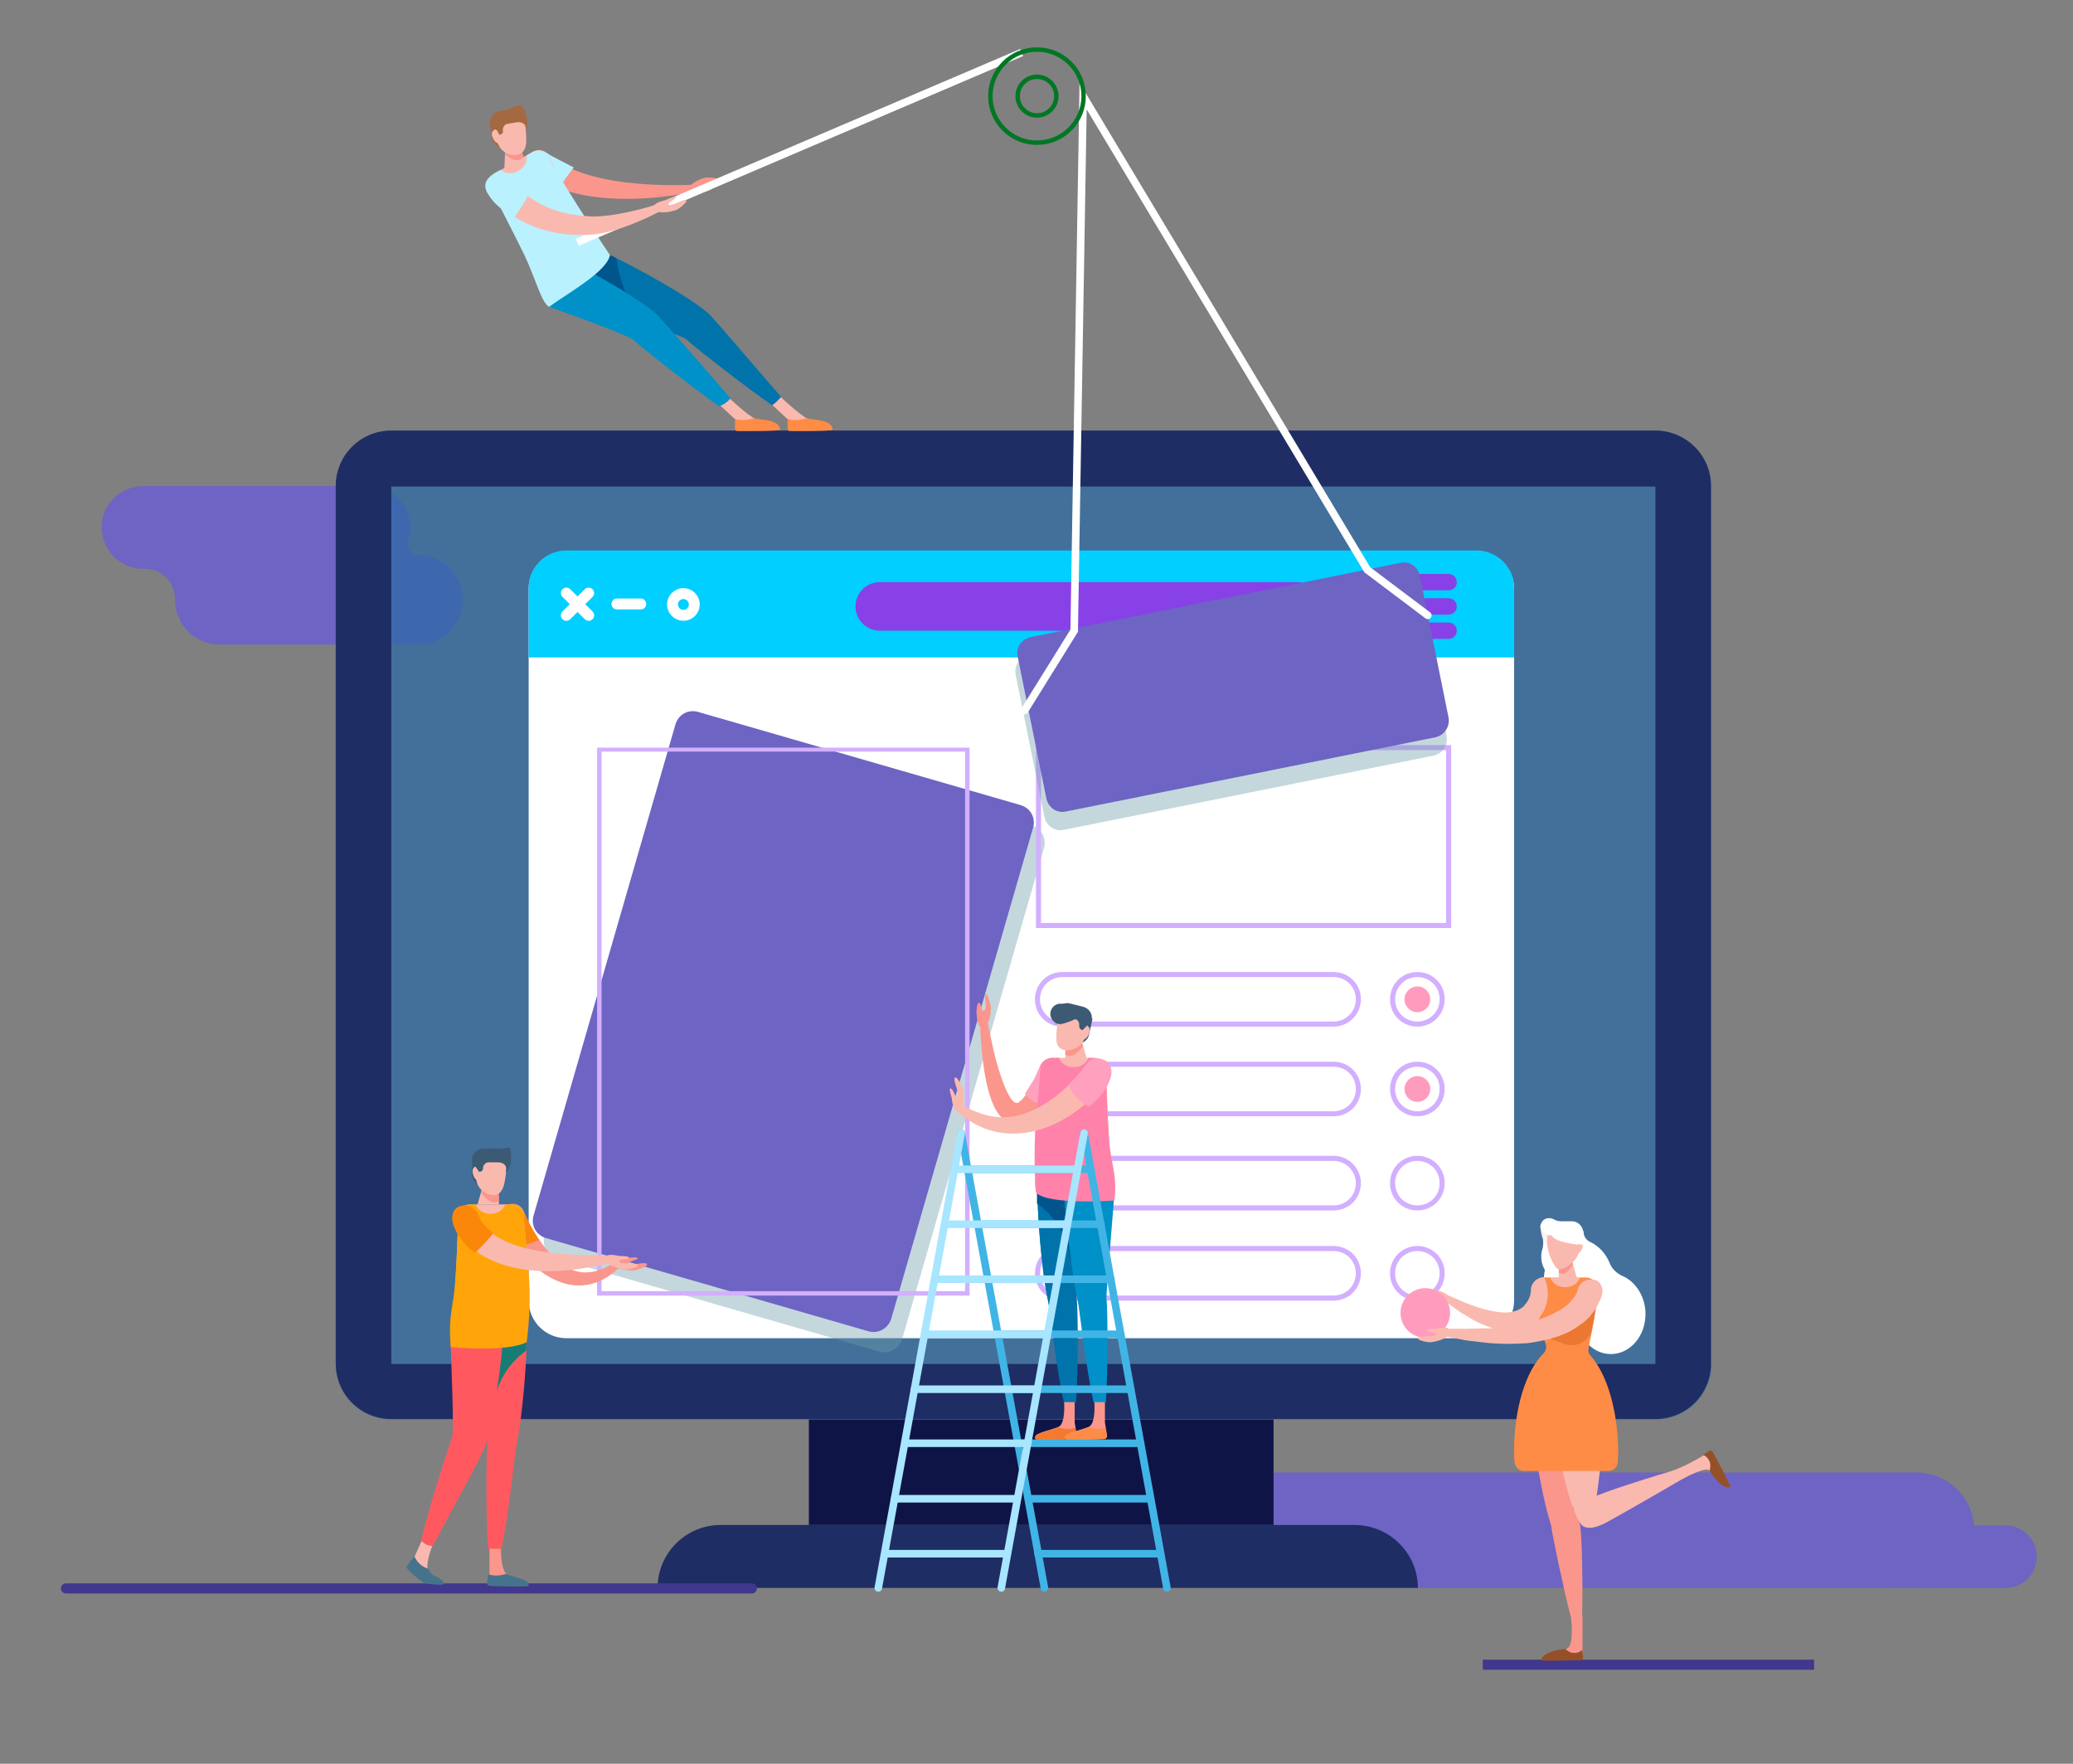 <svg width="355" height="302" viewBox="0 0 355 302" fill="none" xmlns="http://www.w3.org/2000/svg">
<rect x="0" y="0" width="355" height="302" fill="#808080" stroke="none"/>
<g clip-path="url(#clip0)">
<path d="M71.594 95.011C70.32 95.011 69.471 93.739 69.896 92.551C70.236 91.448 70.405 90.346 70.151 89.073C69.556 85.68 66.499 83.22 63.017 83.22H24.629C21.147 83.22 18.005 85.68 17.495 89.158C16.816 93.569 20.213 97.386 24.459 97.386H24.884C27.771 97.386 29.98 99.762 29.98 102.646C29.98 102.646 29.98 102.646 29.98 102.731C29.98 106.972 33.377 110.366 37.623 110.366H71.594C75.841 110.366 79.238 106.972 79.238 102.731C79.238 98.489 75.841 95.011 71.594 95.011Z" fill="#6E64C3"/>
<path d="M338.099 262.044C338.099 256.615 333.683 252.119 328.163 252.119H204.677V271.885H328.163C333.598 271.885 338.099 267.474 338.099 262.044Z" fill="#6E64C3"/>
<path d="M343.45 271.885H323.916C320.944 271.885 318.566 269.51 318.566 266.54C318.566 263.571 320.944 261.196 323.916 261.196H343.45C346.422 261.196 348.8 263.571 348.8 266.54C348.8 269.51 346.422 271.885 343.45 271.885Z" fill="#6E64C3"/>
<path d="M293.087 233.541C293.087 238.801 288.841 243.042 283.575 243.042H67.008C61.743 243.042 57.496 238.801 57.496 233.541V83.305C57.496 78.045 61.743 73.803 67.008 73.803H283.49C288.756 73.803 293.002 78.045 293.002 83.305V233.541H293.087Z" fill="#296AA6" fill-opacity="0.7"/>
<path d="M283.49 83.305V233.541H67.008V83.305H283.49ZM283.49 73.719H67.008C61.743 73.719 57.496 77.96 57.496 83.22V233.456C57.496 238.716 61.743 242.957 67.008 242.957H283.49C288.756 242.957 293.002 238.716 293.002 233.456V83.305C293.087 78.045 288.756 73.719 283.49 73.719Z" fill="#1E2D64"/>
<path d="M259.286 222.683C259.286 226.245 256.398 229.13 252.831 229.13H96.988C93.421 229.13 90.533 226.245 90.533 222.683V100.78C90.533 97.217 93.421 94.333 96.988 94.333H252.831C256.398 94.333 259.286 97.217 259.286 100.78V222.683Z" fill="white"/>
<path d="M252.831 94.248H96.988C93.421 94.248 90.533 97.132 90.533 100.695V112.571H259.286V100.695C259.286 97.132 256.398 94.248 252.831 94.248Z" fill="#00CFFF"/>
<path opacity="0.4" d="M150.578 231.42L95.374 215.472C93.676 214.963 92.742 213.266 93.251 211.57L117.541 127.502C118.05 125.805 119.749 124.872 121.447 125.381L176.651 141.329C178.349 141.838 179.283 143.535 178.774 145.231L154.484 229.299C153.975 230.911 152.191 231.929 150.578 231.42Z" fill="#6C9BAA"/>
<path d="M148.709 227.942L93.506 211.994C91.807 211.485 90.873 209.788 91.383 208.092L115.672 124.024C116.182 122.327 117.88 121.394 119.579 121.903L174.782 137.851C176.481 138.36 177.415 140.057 176.905 141.753L152.616 225.821C152.106 227.433 150.408 228.451 148.709 227.942Z" fill="#6E64C3"/>
<path d="M165.27 128.689V221.071H103.018V128.689H165.27ZM166.035 128.011H102.253V221.834H166.035V128.011Z" fill="#D2AFFF"/>
<path d="M237.544 99.677H248.075" stroke="#8841E6" stroke-width="2.804" stroke-miterlimit="10" stroke-linecap="round"/>
<path d="M237.544 103.834H248.075" stroke="#8841E6" stroke-width="2.804" stroke-miterlimit="10" stroke-linecap="round"/>
<path d="M237.544 107.99H248.075" stroke="#8841E6" stroke-width="2.804" stroke-miterlimit="10" stroke-linecap="round"/>
<path d="M222.087 107.99H150.663C148.37 107.99 146.501 106.124 146.501 103.834C146.501 101.543 148.37 99.677 150.663 99.677H222.087C224.38 99.677 226.249 101.543 226.249 103.834C226.249 106.124 224.38 107.99 222.087 107.99Z" fill="#8841E6"/>
<path d="M100.81 101.543L96.988 105.361" stroke="white" stroke-width="1.872" stroke-miterlimit="10" stroke-linecap="round"/>
<path d="M100.81 105.361L96.988 101.543" stroke="white" stroke-width="1.872" stroke-miterlimit="10" stroke-linecap="round"/>
<path d="M117.031 105.361C116.012 105.361 115.163 104.512 115.163 103.494C115.163 102.476 116.012 101.628 117.031 101.628C118.05 101.628 118.899 102.476 118.899 103.494C118.899 104.512 118.05 105.361 117.031 105.361Z" stroke="white" stroke-width="1.872" stroke-miterlimit="10" stroke-linecap="round"/>
<path d="M105.651 103.41H109.727" stroke="white" stroke-width="1.872" stroke-miterlimit="10" stroke-linecap="round"/>
<path d="M218.096 243.042H138.518V261.111H218.096V243.042Z" fill="#0F1446"/>
<path d="M242.81 271.885H112.615C112.615 265.947 117.456 261.111 123.401 261.111H232.109C237.969 261.196 242.81 265.947 242.81 271.885Z" fill="#1E2D64"/>
<path d="M228.372 175.347H181.916C179.538 175.347 177.67 173.48 177.67 171.105C177.67 168.73 179.538 166.863 181.916 166.863H228.372C230.75 166.863 232.619 168.73 232.619 171.105C232.619 173.395 230.75 175.347 228.372 175.347Z" stroke="#D2AFFF" stroke-width="0.864" stroke-miterlimit="10"/>
<path d="M228.372 190.701H181.916C179.538 190.701 177.67 188.835 177.67 186.46C177.67 184.084 179.538 182.218 181.916 182.218H228.372C230.75 182.218 232.619 184.084 232.619 186.46C232.619 188.835 230.75 190.701 228.372 190.701Z" stroke="#D2AFFF" stroke-width="0.864" stroke-miterlimit="10"/>
<path d="M242.725 175.347C240.347 175.347 238.479 173.48 238.479 171.105C238.479 168.73 240.347 166.863 242.725 166.863C245.103 166.863 246.971 168.73 246.971 171.105C246.971 173.395 245.103 175.347 242.725 175.347Z" stroke="#D2AFFF" stroke-width="0.864" stroke-miterlimit="10"/>
<path d="M242.725 190.701C240.347 190.701 238.479 188.835 238.479 186.46C238.479 184.084 240.347 182.218 242.725 182.218C245.103 182.218 246.971 184.084 246.971 186.46C246.971 188.835 245.103 190.701 242.725 190.701Z" stroke="#D2AFFF" stroke-width="0.864" stroke-miterlimit="10"/>
<path d="M232.619 202.578C232.619 204.953 230.75 206.819 228.372 206.819H181.916C179.538 206.819 177.67 204.953 177.67 202.578C177.67 200.202 179.538 198.336 181.916 198.336H228.372C230.75 198.336 232.619 200.287 232.619 202.578Z" stroke="#D2AFFF" stroke-width="0.864" stroke-miterlimit="10"/>
<path d="M232.619 218.017C232.619 220.392 230.75 222.258 228.372 222.258H181.916C179.538 222.258 177.67 220.392 177.67 218.017C177.67 215.642 179.538 213.775 181.916 213.775H228.372C230.75 213.775 232.619 215.642 232.619 218.017Z" stroke="#D2AFFF" stroke-width="0.864" stroke-miterlimit="10"/>
<path d="M242.725 206.819C240.347 206.819 238.479 204.953 238.479 202.578C238.479 200.202 240.347 198.336 242.725 198.336C245.103 198.336 246.971 200.202 246.971 202.578C246.971 204.953 245.103 206.819 242.725 206.819Z" stroke="#D2AFFF" stroke-width="0.864" stroke-miterlimit="10"/>
<path d="M246.971 218.017C246.971 220.392 245.103 222.258 242.725 222.258C240.347 222.258 238.479 220.392 238.479 218.017C238.479 215.642 240.347 213.775 242.725 213.775C245.103 213.775 246.971 215.642 246.971 218.017Z" stroke="#D2AFFF" stroke-width="0.864" stroke-miterlimit="10"/>
<path d="M253.935 285.034H310.667" stroke="#41378C" stroke-width="1.728" stroke-miterlimit="10"/>
<path d="M128.751 271.97H11.295" stroke="#41378C" stroke-width="1.728" stroke-miterlimit="10" stroke-linecap="round"/>
<path d="M89.769 207.583C90.788 210.043 93.082 213.945 95.799 216.151C98.857 218.611 101.999 218.271 105.226 216.151C105.566 215.896 105.906 216.066 106.076 216.32C106.245 216.575 106.16 216.914 105.991 217.084C98.687 224.04 90.279 217.932 85.778 209.364C84.419 206.819 88.326 204.698 89.684 207.328C89.684 207.498 89.769 207.498 89.769 207.583Z" fill="#FA968C"/>
<path d="M92.317 212.333C92.317 212.248 92.317 212.248 92.317 212.333C90.618 209.788 90.109 208.261 89.599 207.413C89.005 206.31 87.731 205.886 86.627 206.48C85.523 207.074 85.098 208.346 85.692 209.449C86.627 211.23 87.561 212.588 88.58 213.86C89.005 213.521 91.553 212.588 92.317 212.333Z" fill="#FA870A"/>
<path d="M88.92 222.852C89.769 222.852 90.534 222.174 90.534 221.24C90.534 220.222 90.618 219.12 90.534 218.017C90.194 214.199 89.854 210.297 89.684 208.092C89.599 206.989 88.665 206.225 87.646 206.225H80.597C79.408 206.225 78.474 207.158 78.474 208.346C78.389 211.146 78.219 216.405 77.879 221.071C77.794 222.004 78.559 222.852 79.493 222.852H88.92Z" fill="#FAB9AF"/>
<path d="M86.712 269.51C85.947 268.661 85.778 266.71 85.778 264.929C85.778 263.911 84.419 263.487 83.824 264.25V269.764C84.843 270.103 86.032 270.103 86.712 269.51Z" fill="#FA968C"/>
<path d="M86.542 269.51C86.542 269.425 86.542 269.425 86.542 269.51C86.032 269.679 85.523 269.764 85.013 269.764C84.504 269.764 84.079 269.679 83.654 269.594L83.4 270.867C83.315 271.206 83.569 271.546 83.994 271.546C85.778 271.63 90.364 271.715 90.449 271.546C91.043 270.528 88.495 270.188 86.542 269.51Z" fill="#46738C"/>
<path d="M83.484 247.453C83.23 249.15 83.23 259.754 83.569 265.183H85.862C87.051 259.924 88.07 249.744 88.325 248.132C88.325 248.132 88.325 248.132 88.325 248.047C89.599 242.363 90.279 231.42 90.194 229.13C90.109 226.076 88.155 223.701 85.778 223.785C83.4 223.87 81.616 226.33 81.616 229.384C81.701 231.251 83.569 246.69 83.484 247.453Z" fill="#FF595F"/>
<path d="M90.194 229.215C90.109 226.161 88.155 223.785 85.777 223.87C83.4 223.955 81.616 226.415 81.616 229.469C81.616 230.826 82.635 239.31 83.145 244.145C83.654 243.042 84.164 241.939 84.588 240.836C84.843 237.019 86.966 233.541 90.109 231.251C90.194 230.317 90.194 229.554 90.194 229.215Z" fill="#177D74"/>
<path d="M73.208 268.746C73.038 267.134 73.803 265.268 74.482 263.487C74.057 262.553 72.783 262.638 72.359 263.487L70.915 266.71C70.83 266.795 70.83 266.965 70.915 267.049C71.425 268.067 72.529 268.661 73.208 268.746Z" fill="#FAB9AF"/>
<path d="M74.482 269.849C73.888 269.594 73.548 269.085 73.293 268.576C72.189 268.237 71.425 267.474 71 266.54C70.745 266.71 70.575 266.965 70.406 267.134C70.236 267.389 69.981 267.813 69.726 268.067C69.556 268.237 69.641 268.492 69.811 268.661L70.66 269.51C70.83 269.679 72.444 271.037 72.868 271.121C73.972 271.291 75.926 271.461 76.011 271.206C76.096 270.697 75.246 270.188 74.482 269.849Z" fill="#46738C"/>
<path d="M77.455 246.096C76.86 247.369 73.378 258.481 72.104 263.826C72.699 264.335 73.378 264.759 74.142 264.674C76.351 260.433 81.531 251.101 82.466 248.98C84.249 246.351 86.202 231.335 86.117 228.536C86.032 225.482 84.079 223.107 81.701 223.192C79.323 223.276 77.115 225.652 77.115 228.706C77.2 230.657 77.794 245.248 77.455 246.096Z" fill="#FF595F"/>
<path d="M87.646 206.225H86.542C86.117 207.158 85.268 207.837 83.994 207.837C82.72 207.837 81.871 207.158 81.446 206.225H80.427C79.323 206.225 78.474 207.074 78.474 208.092C78.389 210.891 78.304 214.454 77.964 219.289C77.709 223.701 76.69 225.058 77.2 230.657C77.2 230.657 86.712 231.59 90.194 229.808C90.703 225.821 90.873 221.834 90.534 218.017C90.194 214.199 89.854 210.297 89.684 208.007C89.599 207.074 88.75 206.225 87.646 206.225Z" fill="#FFA50A"/>
<path d="M107.349 215.387C107.349 215.387 105.481 215.217 105.311 215.726C105.056 216.235 104.971 216.66 105.821 217.084C106.585 217.423 107.859 217.593 108.623 217.508C109.388 217.423 110.662 216.829 110.746 216.66C111.086 216.066 109.727 216.32 109.048 216.405C108.368 216.49 107.604 216.575 107.689 216.235C107.774 215.896 109.048 215.811 109.218 215.472C109.218 215.133 107.349 215.387 107.349 215.387Z" fill="#FA968C"/>
<path d="M82.126 208.516C85.183 215.387 100.13 214.878 104.632 214.963C104.971 214.963 105.226 215.217 105.226 215.642C105.226 216.405 104.292 216.32 101.234 216.914C80.257 220.986 74.312 207.158 79.408 206.565C81.022 206.31 82.126 208.516 82.126 208.516Z" fill="#FAB9AF"/>
<path d="M84.419 211.061C82.38 209.619 82.041 208.176 82.041 208.176V208.261L81.871 207.922C81.361 206.734 80.002 206.056 78.728 206.565C78.728 206.565 78.728 206.565 78.644 206.565C77.2 207.158 77.455 208.94 77.455 208.94C77.455 209.194 77.964 211.994 81.361 214.539C81.446 214.454 84.674 211.23 84.419 211.061Z" fill="#FA870A"/>
<path d="M82.89 203.002H82.72C81.701 203.002 80.852 202.153 80.852 201.135V198.421H82.805V203.002H82.89Z" fill="#3C5A73"/>
<path d="M85.438 206.225H81.786L82.805 202.578L85.353 202.917L85.438 206.225Z" fill="#FAB9AF"/>
<path d="M85.353 202.917L82.89 202.578L82.38 204.274C82.975 204.868 83.739 205.886 84.673 205.886C84.928 205.886 85.268 205.801 85.438 205.631L85.353 202.917Z" fill="#FA968C"/>
<path d="M84.589 204.613C82.89 204.613 81.531 203.256 81.531 201.56V198.166H86.797C86.797 198.166 86.797 200.796 86.372 202.578C86.117 203.935 85.438 204.613 84.589 204.613Z" fill="#FAB9AF"/>
<path d="M82.465 200.881C82.465 201.56 82.126 202.069 81.786 202.069C81.361 202.069 80.936 201.22 80.936 200.542C80.936 199.863 81.361 199.693 81.786 199.693C82.126 199.693 82.465 200.202 82.465 200.881Z" fill="#FAB9AF"/>
<path d="M87.306 196.47C87.306 196.47 86.117 196.809 84.589 196.639H82.805C81.701 196.639 80.852 197.488 80.852 198.59V199.015L81.446 199.778L82.041 200.626H82.126C82.465 200.626 82.72 200.372 82.72 200.033C82.72 199.524 83.145 199.015 83.654 199.015H85.268C86.202 199.015 86.712 199.524 86.712 200.202L86.627 200.796C86.712 200.796 88.071 199.608 87.306 196.47Z" fill="#3C5A73"/>
<path d="M106.076 215.048C106.076 215.048 104.292 214.624 103.952 215.048C103.613 215.557 103.528 215.981 104.207 216.405C104.887 216.914 106.16 217.253 106.925 217.338C107.689 217.423 109.048 216.999 109.133 216.829C109.558 216.32 108.114 216.32 107.434 216.32C106.755 216.32 105.991 216.235 106.076 215.896C106.16 215.557 107.434 215.726 107.689 215.387C107.944 215.048 106.076 215.048 106.076 215.048Z" fill="#FAB9AF"/>
<path d="M176.141 192.058C174.358 192.992 172.234 192.398 171.045 190.786C168.498 187.478 167.988 179.249 167.818 175.007C167.818 174.244 168.922 174.074 169.092 174.838C169.602 177.298 170.026 179.419 170.536 181.454C171.045 183.236 172.914 189.768 174.443 188.75C176.396 187.478 178.349 181.709 178.094 182.557C178.519 181.454 179.793 180.861 180.897 181.285C182.001 181.709 182.596 182.981 182.171 184.084C181.916 185.017 179.368 190.447 176.141 192.058Z" fill="#FA968C"/>
<path d="M175.547 187.223C176.056 186.46 176.481 185.696 176.99 184.933C177.415 184.169 177.84 183.321 178.179 182.557C178.179 182.472 178.264 182.472 178.264 182.388C178.859 181.285 180.133 180.861 181.237 181.455C182.341 182.048 182.765 183.321 182.171 184.424C181.661 185.442 181.152 186.29 180.557 187.138C180.133 187.732 179.623 188.665 179.198 189.174C176.396 189.005 175.462 187.223 175.547 187.223Z" fill="#FFA0BE"/>
<path d="M177.755 202.832C177.839 203.256 178.094 203.595 178.519 203.765C181.237 204.698 185.313 205.122 189.729 205.547C190.409 205.631 190.918 205.122 190.918 204.444C190.918 202.662 190.154 199.354 189.984 195.961C189.729 191.804 189.56 187.223 189.475 184.254C189.39 182.472 187.946 181.115 186.247 181.115H181.322C179.623 181.115 178.264 182.388 178.179 183.999C178.009 186.29 177.755 189.598 177.415 192.907C177.075 196.13 177.585 201.051 177.755 202.832Z" fill="#FAB9AF"/>
<path d="M184.039 239.225V243.551L184.379 245.672C184.464 246.011 184.209 246.351 183.784 246.351C182.001 246.435 177.415 246.52 177.33 246.351C176.735 245.417 179.368 245.078 181.237 244.315C183.105 243.551 181.831 236.34 181.831 236.34L184.039 239.225Z" fill="#FA968C"/>
<path d="M181.237 244.399C181.322 244.399 181.322 244.399 181.237 244.399C181.746 244.569 182.256 244.654 182.765 244.654C183.275 244.654 183.7 244.569 184.124 244.484L184.379 245.757C184.464 246.096 184.209 246.435 183.784 246.435C182.001 246.52 177.415 246.605 177.33 246.435C176.82 245.502 179.368 245.163 181.237 244.399Z" fill="#F57A2F"/>
<path d="M177.67 204.104C177.585 207.158 178.774 226.33 181.152 226.33C183.53 226.415 186.163 207.328 186.163 204.274C186.248 201.22 184.379 198.76 182.001 198.675C179.708 198.675 177.755 201.051 177.67 204.104Z" fill="#0091C8"/>
<path d="M184.379 222.343C184.634 224.04 184.634 234.644 184.294 240.073H182.171C180.982 234.813 179.793 224.634 179.538 223.022C179.538 223.022 179.538 223.022 179.538 222.937C178.264 217.253 177.585 206.31 177.67 204.02C177.755 200.966 179.708 198.59 182.086 198.675C184.464 198.76 186.247 201.22 186.247 204.274C186.163 206.225 184.294 221.58 184.379 222.343Z" fill="#0073AA"/>
<path d="M183.19 215.387C183.7 216.66 184.209 217.932 184.634 219.204C185.143 214.369 186.162 205.631 186.162 204.274C186.247 201.22 184.379 198.76 182.001 198.675C179.623 198.59 177.67 201.051 177.585 204.02C177.585 204.444 177.585 205.122 177.585 206.056C180.727 208.346 182.85 211.654 183.19 215.387Z" fill="#00558C"/>
<path d="M189.22 239.225V243.551L189.56 245.672C189.645 246.011 189.39 246.351 188.965 246.351C187.182 246.435 182.596 246.52 182.511 246.351C181.916 245.417 184.549 245.078 186.417 244.315C188.286 243.551 187.012 236.34 187.012 236.34L189.22 239.225Z" fill="#FA968C"/>
<path d="M186.417 244.399C186.927 244.569 187.436 244.654 187.946 244.654C188.456 244.654 188.88 244.569 189.305 244.484L189.56 245.757C189.645 246.096 189.39 246.435 188.965 246.435C187.182 246.52 182.596 246.605 182.511 246.435C181.916 245.502 184.549 245.163 186.417 244.399Z" fill="#FF8C46"/>
<path d="M182.765 204.104C182.681 207.158 183.87 226.33 186.248 226.33C188.626 226.415 190.749 207.243 190.749 204.189C190.834 201.135 189.475 198.76 187.097 198.675C184.804 198.675 182.85 201.051 182.765 204.104Z" fill="#0091C8"/>
<path d="M189.475 222.343C189.729 224.04 189.729 234.644 189.39 240.073H187.267C186.078 234.813 184.889 224.634 184.634 223.022C184.634 223.022 184.634 223.022 184.634 222.937C183.36 217.253 182.171 206.225 182.256 204.02C182.341 200.966 184.804 198.675 187.182 198.675C189.56 198.76 190.833 201.135 190.833 204.189C190.749 206.14 189.39 221.58 189.475 222.343Z" fill="#0091C8"/>
<path d="M178.179 182.981C178.264 181.963 179.114 181.115 180.218 181.115H181.322C181.746 182.048 182.596 182.727 183.87 182.727C185.143 182.727 185.993 182.048 186.417 181.115H187.437C188.541 181.115 189.39 181.963 189.39 182.981C189.475 185.781 189.56 189.938 189.899 194.773C190.154 199.184 191.428 201.135 190.834 205.547C190.834 205.547 179.368 206.395 177.415 204.189C177.16 201.899 177.075 196.639 177.33 192.822C177.67 189.174 178.01 185.187 178.179 182.981Z" fill="#FF82AA"/>
<path d="M167.223 173.311C167.223 173.311 167.308 175.431 167.818 175.771C168.327 176.025 168.667 175.94 169.092 175.262C169.601 174.498 169.686 173.226 169.686 172.462C169.686 172.038 169.092 170.342 169.007 170.257C168.497 169.917 168.752 171.444 168.837 172.123C168.837 172.802 168.667 173.141 168.327 173.056C167.988 172.971 168.073 171.953 167.733 171.699C167.223 171.614 167.223 173.311 167.223 173.311Z" fill="#FA968C"/>
<path d="M189.814 184.763C183.615 193.161 172.149 198.081 163.487 189.938C162.977 189.429 163.572 188.58 164.251 188.92C168.243 191.21 171.895 192.228 176.481 190.277C180.302 188.665 183.784 185.442 186.162 182.133L186.247 182.048C188.031 179.843 191.513 182.388 189.814 184.763Z" fill="#FAB9AF"/>
<path d="M183.02 185.696C184.464 184.339 186.417 181.794 186.417 181.794C186.417 181.794 187.267 180.776 189.135 181.539C190.579 182.133 190.324 183.915 190.324 183.915C190.324 184.169 189.814 186.969 186.417 189.513C186.417 189.429 183.7 188.156 183.02 185.696Z" fill="#FFA0BE"/>
<path d="M184.124 178.57H184.294C185.313 178.825 186.332 178.146 186.502 177.128L187.097 174.414L185.143 173.989L184.124 178.57Z" fill="#3C5A73"/>
<path d="M182.426 181.2H186.078L185.059 177.467L182.511 177.807L182.426 181.2Z" fill="#FAB9AF"/>
<path d="M182.511 177.807L184.974 177.467L185.483 179.164C184.889 179.758 184.124 180.776 183.19 180.776C182.935 180.776 182.596 180.691 182.426 180.521L182.511 177.807Z" fill="#FA968C"/>
<path d="M182.171 179.758C183.784 180.097 185.483 179.079 185.823 177.467L186.587 174.159L181.491 173.056C181.491 173.056 180.897 175.686 180.897 177.467C180.812 178.825 181.322 179.588 182.171 179.758Z" fill="#FAB9AF"/>
<path d="M185.058 176.619C184.889 177.298 185.143 177.892 185.483 177.976C185.908 178.061 186.502 177.298 186.587 176.619C186.757 175.94 186.332 175.686 185.993 175.601C185.653 175.516 185.228 175.94 185.058 176.619Z" fill="#FAB9AF"/>
<path d="M180.727 174.244C180.727 173.82 180.812 173.396 180.897 172.971C181.322 171.953 182.426 171.529 183.445 171.869C183.53 171.869 183.7 171.953 183.784 171.953L185.483 172.378C186.502 172.632 187.182 173.65 186.927 174.668L186.842 175.092L186.078 175.686L185.398 176.365H185.313C184.973 176.28 184.804 175.94 184.804 175.686C184.889 175.177 184.634 174.583 184.124 174.498L182.595 174.159C181.661 173.989 181.067 174.329 180.897 175.007L180.812 175.601L180.727 174.244Z" fill="#3C5A73"/>
<path d="M162.977 187.987C162.977 187.987 163.147 189.853 163.657 189.938C164.251 190.107 164.676 190.107 164.93 189.259C165.185 188.411 165.1 187.138 164.93 186.46C164.761 185.696 163.911 184.593 163.741 184.508C163.147 184.254 163.572 185.611 163.826 186.29C164.081 186.969 164.166 187.647 163.826 187.732C163.487 187.732 163.232 186.46 162.807 186.375C162.383 186.12 162.977 187.987 162.977 187.987Z" fill="#FAB9AF"/>
<path d="M185.653 194.01L199.836 271.885" stroke="#41B4E6" stroke-width="1.296" stroke-miterlimit="10" stroke-linecap="round"/>
<path d="M178.859 271.885L164.591 194.01" stroke="#41B4E6" stroke-width="1.296" stroke-miterlimit="10" stroke-linecap="round"/>
<path d="M166.289 200.202H186.842" stroke="#41B4E6" stroke-width="1.296" stroke-miterlimit="10" stroke-linecap="round"/>
<path d="M167.648 209.619H188.54" stroke="#41B4E6" stroke-width="1.296" stroke-miterlimit="10" stroke-linecap="round"/>
<path d="M169.602 219.035H190.239" stroke="#41B4E6" stroke-width="1.296" stroke-miterlimit="10" stroke-linecap="round"/>
<path d="M171.385 228.451H191.938" stroke="#41B4E6" stroke-width="1.296" stroke-miterlimit="10" stroke-linecap="round"/>
<path d="M172.914 237.867H193.636" stroke="#41B4E6" stroke-width="1.296" stroke-miterlimit="10" stroke-linecap="round"/>
<path d="M174.273 247.114H195.335" stroke="#41B4E6" stroke-width="1.296" stroke-miterlimit="10" stroke-linecap="round"/>
<path d="M176.311 256.615H197.033" stroke="#41B4E6" stroke-width="1.296" stroke-miterlimit="10" stroke-linecap="round"/>
<path d="M177.755 266.031H198.562" stroke="#41B4E6" stroke-width="1.296" stroke-miterlimit="10" stroke-linecap="round"/>
<path d="M164.591 194.01L150.408 271.885" stroke="#A8E5FF" stroke-width="1.296" stroke-miterlimit="10" stroke-linecap="round"/>
<path d="M171.47 271.885L185.653 194.01" stroke="#A8E5FF" stroke-width="1.296" stroke-miterlimit="10" stroke-linecap="round"/>
<path d="M183.954 200.202H163.487" stroke="#A8E5FF" stroke-width="1.296" stroke-miterlimit="10" stroke-linecap="round"/>
<path d="M182.596 209.619H161.788" stroke="#A8E5FF" stroke-width="1.296" stroke-miterlimit="10" stroke-linecap="round"/>
<path d="M180.727 219.035H160.09" stroke="#A8E5FF" stroke-width="1.296" stroke-miterlimit="10" stroke-linecap="round"/>
<path d="M178.859 228.451H158.391" stroke="#A8E5FF" stroke-width="1.296" stroke-miterlimit="10" stroke-linecap="round"/>
<path d="M177.415 237.867H156.607" stroke="#A8E5FF" stroke-width="1.296" stroke-miterlimit="10" stroke-linecap="round"/>
<path d="M175.971 247.114H154.994" stroke="#A8E5FF" stroke-width="1.296" stroke-miterlimit="10" stroke-linecap="round"/>
<path d="M173.933 256.615H153.21" stroke="#A8E5FF" stroke-width="1.296" stroke-miterlimit="10" stroke-linecap="round"/>
<path d="M172.489 266.031H151.767" stroke="#A8E5FF" stroke-width="1.296" stroke-miterlimit="10" stroke-linecap="round"/>
<path d="M185.908 173.056C185.993 173.989 182.596 175.177 181.746 175.347C180.812 175.431 180.048 174.753 179.878 173.82C179.793 172.887 180.387 172.038 181.322 171.869C182.171 171.784 185.823 172.123 185.908 173.056Z" fill="#3C5A73"/>
<path d="M248.075 128.011H177.84V158.465H248.075V128.011Z" stroke="#D2AFFF" stroke-width="0.864" stroke-miterlimit="10"/>
<path opacity="0.4" d="M245.528 129.368L182.171 142.093C180.642 142.432 179.199 141.414 178.859 139.887L173.933 115.54C173.593 114.013 174.613 112.571 176.141 112.232L239.498 99.507C241.026 99.168 242.47 100.186 242.81 101.713L247.736 126.06C247.991 127.587 247.056 129.029 245.528 129.368Z" fill="#6C9BAA"/>
<path d="M245.867 126.229L182.511 138.954C180.982 139.293 179.538 138.275 179.199 136.748L174.273 112.402C173.933 110.875 174.952 109.433 176.481 109.093L239.837 96.368C241.366 96.029 242.81 97.047 243.149 98.574L248.075 122.921C248.33 124.448 247.311 125.89 245.867 126.229Z" fill="#6E64C3"/>
<path d="M175.462 121.648L183.954 107.99L185.483 16.457L234.147 97.556L244.508 105.361" stroke="white" stroke-width="1.296" stroke-miterlimit="10" stroke-linecap="round"/>
<path d="M112.02 54.716C113.634 56.328 126.033 69.562 125.354 69.986C124.76 70.325 110.152 59.806 108.538 58.194C106.925 56.583 106.33 54.462 107.349 53.529C108.283 52.511 110.407 53.105 112.02 54.716Z" fill="#41B4E6"/>
<path d="M129.431 71.767C127.817 71.004 124.845 68.12 121.872 65.405L121.108 67.356L125.864 71.767C126.968 72.276 128.666 72.276 129.431 71.767Z" fill="#FAB9AF"/>
<path d="M129.176 71.598C128.072 71.937 126.798 72.022 125.864 71.767C125.864 72.107 125.864 73.04 125.864 73.379C125.864 73.634 126.033 73.803 126.288 73.803C126.288 73.803 133.592 73.888 133.592 73.549C133.507 71.683 129.685 71.937 129.176 71.598Z" fill="#FF8C46"/>
<path d="M138.433 71.767C136.819 71.004 133.847 68.12 130.874 65.405L130.11 67.356L134.866 71.767C135.97 72.276 137.669 72.276 138.433 71.767Z" fill="#FAB9AF"/>
<path d="M138.178 71.598C137.074 71.937 135.8 72.022 134.866 71.767C134.866 72.107 134.866 73.04 134.866 73.379C134.866 73.634 135.036 73.803 135.291 73.803C135.291 73.803 142.594 73.888 142.594 73.549C142.51 71.683 138.688 71.937 138.178 71.598Z" fill="#FF8C46"/>
<path d="M117.541 58.11C118.56 59.127 127.647 66.253 132.233 69.392C132.828 68.968 133.253 68.544 133.762 67.95C130.62 64.387 123.741 56.243 122.127 54.547C120.343 51.917 107.01 44.706 104.377 43.688C101.574 42.67 98.602 43.603 97.752 45.809C96.903 48.015 98.432 50.984 101.235 52.087C103.103 52.68 116.861 57.431 117.541 58.11Z" fill="#0073AA"/>
<path d="M105.566 44.197C105.056 43.943 104.716 43.773 104.462 43.688C101.659 42.67 98.686 43.603 97.837 45.809C96.988 48.015 98.517 50.984 101.319 52.087C102.253 52.426 106.16 53.783 109.982 55.14C107.689 51.917 106.075 48.269 105.566 44.197Z" fill="#00558C"/>
<path d="M113.124 54.547C112.02 52.935 106.245 49.372 101.574 46.827C100.895 46.488 100.13 46.488 99.451 46.997C98.092 48.015 96.564 48.863 95.12 49.796C94.525 50.22 94.186 50.899 94.186 51.578C94.186 51.747 94.186 51.917 94.186 52.087C94.186 52.341 94.016 52.256 94.016 52.511C98.347 54.038 107.944 57.601 108.453 58.194C109.473 59.212 118.645 66.423 123.146 69.562C124.08 69.222 124.59 68.798 125.099 68.204C122.042 64.642 114.738 56.243 113.124 54.547Z" fill="#0091C8"/>
<path d="M93.761 26.298C99.281 31.388 110.916 31.897 118.39 31.642C119.239 31.642 119.324 32.745 118.56 32.915C109.812 34.611 98.092 35.035 90.958 29.691C88.665 27.91 91.298 24.431 93.591 26.128C93.676 26.213 93.761 26.298 93.761 26.298Z" fill="#FA968C"/>
<path d="M98.262 28.673C97.498 28.249 94.355 26.722 93.676 26.213C93.591 26.213 93.591 26.128 93.506 26.128C92.487 25.449 91.128 25.789 90.448 26.807C89.769 27.825 90.109 29.182 91.128 29.861C92.062 30.454 92.911 30.963 93.846 31.388C94.44 31.727 95.12 31.982 95.799 32.236C95.884 31.727 98.262 28.673 98.262 28.673Z" fill="#BAF1FF"/>
<path d="M103.867 43.858L94.1 52.511C92.911 52.087 91.807 47.76 89.939 43.773C87.901 39.532 85.438 34.866 84.164 32.406C83.654 31.388 83.994 30.115 85.013 29.521L91.128 26.043C92.062 25.534 93.251 25.789 93.846 26.722C95.12 28.588 96.903 32.915 99.026 36.053C101.234 39.277 103.867 43.858 103.867 43.858Z" fill="#FAB9AF"/>
<path d="M91.213 26.043L90.194 26.637C90.279 27.655 89.939 28.673 88.75 29.267C87.646 29.945 86.542 29.691 85.693 29.097L84.758 29.606C83.824 30.115 83.484 31.303 83.994 32.236C85.268 34.696 87.731 39.447 89.854 43.773C91.722 47.76 92.742 51.832 94.016 52.511C98.347 49.542 103.867 46.403 104.462 43.688C104.462 43.688 97.668 33.678 93.761 26.637C93.336 25.789 92.062 25.534 91.213 26.043Z" fill="#BAF1FF"/>
<path d="M120.258 32.915C120.258 32.915 118.56 33.678 118.135 33.254C117.711 32.83 117.541 32.49 118.135 31.812C118.73 31.218 119.919 30.624 120.598 30.454C121.363 30.285 122.721 30.454 122.891 30.624C123.401 31.048 121.957 31.303 121.363 31.388C120.683 31.557 119.919 31.727 120.089 32.066C120.258 32.406 121.532 31.982 121.787 32.321C122.127 32.575 120.258 32.915 120.258 32.915Z" fill="#FA968C"/>
<path d="M86.712 25.28H86.542C85.523 25.449 84.589 24.771 84.334 23.838L83.824 21.123L85.778 20.784L86.712 25.28Z" fill="#A56941"/>
<path d="M89.854 27.91L86.712 29.267L86.372 28.843L86.542 24.856L89.09 24.686L89.854 27.91Z" fill="#FAB9AF"/>
<path d="M89.09 24.686L86.542 24.856L86.457 26.467C87.136 26.976 87.901 27.57 88.835 27.401C89.09 27.316 89.43 27.146 89.599 26.976L89.09 24.686Z" fill="#FA968C"/>
<path d="M88.665 26.467C86.967 26.807 85.438 25.704 85.098 24.007L84.504 20.699L89.684 19.766C89.684 19.766 90.194 22.395 90.109 24.177C90.109 25.534 89.514 26.298 88.665 26.467Z" fill="#FAB9AF"/>
<path d="M85.474 21.877L84.473 22.066L84.552 22.483L85.553 22.294L85.474 21.877Z" fill="#A56941"/>
<path d="M85.863 23.244C85.948 23.922 85.778 24.516 85.353 24.516C84.928 24.601 84.419 23.838 84.249 23.159C84.164 22.48 84.504 22.226 84.928 22.141C85.353 22.141 85.778 22.565 85.863 23.244Z" fill="#FAB9AF"/>
<path d="M90.279 21.038C90.279 20.614 90.279 20.19 90.109 19.766C90.109 19.766 89.854 18.239 89.175 18.069C88.58 17.899 87.731 18.408 87.221 18.663C86.797 18.833 85.523 19.002 85.523 19.002C84.504 19.172 83.824 20.19 83.994 21.293L84.079 21.717L85.098 22.311L85.523 23.074H85.608C85.947 22.989 86.202 22.735 86.117 22.395C86.032 21.887 86.372 21.293 86.882 21.208L88.41 20.953C89.344 20.784 89.939 21.208 90.109 21.887L90.194 22.48L90.279 21.038Z" fill="#A56941"/>
<path d="M174.952 8.992L98.856 41.483" stroke="white" stroke-width="1.296" stroke-miterlimit="10"/>
<path d="M92.147 34.696C94.865 36.223 97.412 36.732 100.215 36.986C104.971 37.58 113.464 34.696 112.615 34.951C113.379 34.696 113.719 35.714 113.124 36.138C109.387 38.089 104.292 40.21 100.3 40.21H98.262C91.637 39.956 86.117 36.562 83.739 33.084C83.06 32.066 83.314 30.709 84.249 30.03C86.627 28.419 87.306 31.982 92.147 34.696Z" fill="#FAB9AF"/>
<path d="M90.364 33.424C88.495 31.897 87.306 30.539 87.221 30.454V30.539L86.032 29.606C86.032 29.606 84.758 29.097 83.484 30.709C82.55 31.982 83.654 33.339 83.654 33.339C83.824 33.508 84.504 35.205 88.071 37.241C88.071 37.241 90.618 33.593 90.364 33.424Z" fill="#BAF1FF"/>
<path d="M113.974 34.272C113.974 34.272 112.19 34.611 112.105 35.205C112.02 35.799 112.105 36.223 112.955 36.308C113.804 36.477 115.078 36.223 115.757 35.969C116.437 35.714 117.456 34.696 117.541 34.526C117.711 33.848 116.437 34.526 115.842 34.781C115.248 35.035 114.483 35.29 114.483 34.951C114.398 34.611 115.672 34.187 115.757 33.763C115.672 33.424 113.974 34.272 113.974 34.272Z" fill="#FAB9AF"/>
<path d="M242.725 173.311C243.944 173.311 244.933 172.323 244.933 171.105C244.933 169.887 243.944 168.899 242.725 168.899C241.505 168.899 240.517 169.887 240.517 171.105C240.517 172.323 241.505 173.311 242.725 173.311Z" fill="#FF9CBD"/>
<path d="M242.725 188.665C243.944 188.665 244.933 187.678 244.933 186.46C244.933 185.241 243.944 184.254 242.725 184.254C241.505 184.254 240.517 185.241 240.517 186.46C240.517 187.678 241.505 188.665 242.725 188.665Z" fill="#FF9CBD"/>
<path d="M263.957 211.146C263.957 211.146 264.551 212.503 264.127 213.86C263.702 215.217 263.957 216.914 265.061 218.102C265.061 218.102 265.316 216.151 265.655 215.302C266.08 214.369 265.825 211.655 263.957 211.146Z" fill="white"/>
<path d="M266.929 210.552C266.929 210.552 264.891 211.824 265.146 213.521C265.146 213.521 264.042 212.757 263.787 210.128C263.617 208.346 266.929 210.552 266.929 210.552Z" fill="#FFF0F2"/>
<path d="M277.97 218.526C276.951 218.102 276.101 217.338 275.677 216.32C274.997 214.624 273.808 213.351 272.365 212.673C271.6 212.333 271.176 211.655 271.176 210.806H269.222V212.333C266.505 212.927 264.381 215.726 264.381 219.12C264.381 222.767 266.844 225.821 269.987 225.991C270.411 229.299 272.874 231.844 275.847 231.844C279.159 231.844 281.792 228.79 281.792 224.973C281.792 222.089 280.178 219.544 277.97 218.526Z" fill="white"/>
<path d="M266.505 221.156C266.505 221.41 266.42 221.495 266.42 221.665C266.42 221.834 266.335 221.919 266.335 222.089C266.25 222.343 266.165 222.598 266.08 222.852C265.91 223.361 265.655 223.87 265.401 224.294C264.891 225.228 264.042 226.076 263.108 226.755C262.598 227.009 262.088 227.348 261.579 227.518C261.069 227.688 260.475 227.857 259.965 227.857C259.456 227.857 258.946 227.942 258.436 227.942C257.927 227.857 257.417 227.857 256.993 227.772C255.124 227.348 253.426 226.67 251.982 225.821L250.878 225.143C250.538 224.973 250.113 224.719 249.774 224.464L247.651 222.937C247.396 222.767 247.311 222.343 247.481 222.089C247.651 221.834 247.99 221.749 248.245 221.919H248.33C249.859 222.598 251.302 223.276 252.916 223.785C254.445 224.294 255.974 224.634 257.417 224.719C258.861 224.803 260.135 224.379 260.899 223.701C261.239 223.276 261.579 222.937 261.834 222.343C261.919 222.089 262.088 221.834 262.088 221.495C262.088 221.325 262.173 221.24 262.173 221.071C262.173 220.986 262.173 220.901 262.173 220.901C262.173 220.816 262.173 220.731 262.173 220.731C262.258 219.544 263.362 218.611 264.551 218.696C265.655 218.95 266.59 219.968 266.505 221.156Z" fill="#FAB9AF"/>
<path d="M261.833 240.073C263.787 242.279 274.827 243.212 274.827 243.212C275.677 242.279 271.855 231.42 271.855 231.42C271.855 231.42 273.723 223.616 273.638 220.816C273.638 219.629 272.619 218.696 271.515 218.696H264.466C263.362 218.696 262.513 219.544 262.428 220.562C262.258 222.767 265.146 231.081 265.146 231.081C265.146 231.081 260.22 238.122 261.833 240.073Z" fill="#FAB9AF"/>
<path d="M267.948 282.658C267.864 282.828 267.864 282.998 267.948 283.167C268.033 283.337 268.118 283.422 268.288 283.507C269.647 284.101 270.242 283.846 271.006 283.337V276.72L269.732 274.769C269.392 274.345 268.713 274.599 268.798 275.108C269.222 277.823 269.562 282.065 268.203 282.319C268.118 282.319 268.033 282.489 267.948 282.658Z" fill="#FA968C"/>
<path d="M269.307 282.998C268.968 282.998 268.203 282.574 268.118 282.319C265.316 282.574 263.957 283.507 263.957 284.27C264.042 284.44 268.883 284.27 270.666 284.27C271.006 284.27 271.176 283.931 271.091 283.507L270.921 282.489C270.666 282.828 270.157 283.083 269.307 282.998Z" fill="#965028"/>
<path d="M288.416 251.271C283.066 252.713 274.063 255.682 272.619 256.445C270.581 257.463 269.902 259.499 270.581 260.687C271.176 261.875 272.789 261.875 274.913 260.772C276.356 260.008 284.594 255.343 289.265 252.543C289.011 251.949 288.586 251.78 288.416 251.271Z" fill="#FAB9AF"/>
<path d="M293.172 251.78C293.342 251.78 293.512 251.695 293.597 251.61C293.682 251.525 293.767 251.356 293.767 251.186C293.682 249.744 293.257 249.32 292.408 248.811C290.539 249.913 288.671 251.016 285.698 252.119C285.189 253.137 286.293 254.24 287.312 253.646C289.52 252.458 292.153 251.186 292.748 251.78C292.663 251.78 292.917 251.78 293.172 251.78Z" fill="#FAB9AF"/>
<path d="M292.833 250.422C292.917 250.762 292.917 251.525 292.748 251.78C294.191 254.155 295.635 254.919 296.315 254.579C296.4 254.41 294.191 250.168 293.342 248.641C293.172 248.302 292.748 248.302 292.493 248.556L291.644 249.15C292.068 249.235 292.493 249.574 292.833 250.422Z" fill="#965028"/>
<path d="M268.967 276.72C269.562 277.06 270.326 276.975 270.921 277.314C271.091 271.8 270.921 262.723 270.581 261.111C270.156 258.821 268.798 257.209 267.439 257.379C266.08 257.633 265.316 259.669 265.74 261.96C265.995 263.487 267.609 271.461 268.967 276.72Z" fill="#FA968C"/>
<path d="M262.088 241.939C262.258 244.993 264.976 263.996 267.354 263.826C269.732 263.656 270.751 244.484 270.581 241.43C270.411 238.376 268.373 236.086 265.995 236.171C263.617 236.34 261.918 238.885 262.088 241.939Z" fill="#FA968C"/>
<path d="M265.655 241.176C265.74 244.23 269.137 261.451 271.43 261.366C273.808 261.366 274.658 243.975 274.573 240.921C274.488 237.867 272.11 235.577 269.817 235.577C267.439 235.747 265.57 238.207 265.655 241.176Z" fill="#FAB9AF"/>
<path d="M266.929 219.204L270.072 218.865L269.052 215.387L267.014 215.642L266.929 219.204Z" fill="#FAB9AF"/>
<path d="M267.014 215.642L269.052 215.387L269.392 216.49C268.968 216.999 268.373 218.102 267.609 218.102C267.354 218.102 267.184 218.017 266.929 217.932L267.014 215.642Z" fill="#FA968C"/>
<path d="M266.929 217.338C267.609 217.338 268.373 216.999 269.392 216.066C269.987 215.557 270.411 214.624 270.411 214.03V210.637H265.146C265.146 210.637 264.721 212.418 265.146 214.199C265.485 215.557 266.42 217.338 266.929 217.338Z" fill="#FAB9AF"/>
<path d="M269.708 212.33H270.727V211.906H269.708V212.33Z" fill="white"/>
<path d="M269.562 213.351C269.562 214.03 269.902 214.539 270.241 214.539C270.666 214.539 271.091 213.691 271.091 213.012C271.091 212.333 270.666 212.164 270.241 212.164C269.902 212.164 269.562 212.673 269.562 213.351Z" fill="#FAB9AF"/>
<path d="M269.222 209.11H267.439C266.929 209.11 266.505 209.025 266.08 208.77C265.4 208.431 264.551 208.516 264.127 209.11C263.702 209.703 263.532 210.552 264.721 211.315C265.316 211.739 266.165 211.315 266.759 211.485H266.844H268.458C268.967 211.485 269.392 211.909 269.392 212.503C269.392 212.842 269.732 213.097 269.987 213.097H270.072L270.326 212.333L271.176 211.57V211.146C271.091 209.958 270.241 209.11 269.222 209.11Z" fill="white"/>
<path d="M245.952 223.022C245.952 223.022 247.736 223.531 248.075 223.022C248.415 222.513 248.585 222.174 247.821 221.665C247.141 221.156 245.952 220.816 245.188 220.731C244.423 220.647 243.065 221.071 242.98 221.24C242.555 221.749 243.999 221.749 244.678 221.749C245.358 221.749 246.122 221.919 246.037 222.174C245.952 222.513 244.593 222.343 244.423 222.683C244.084 222.937 245.952 223.022 245.952 223.022Z" fill="#FAB9AF"/>
<path d="M244.084 229.045C246.429 229.045 248.33 227.146 248.33 224.803C248.33 222.461 246.429 220.562 244.084 220.562C241.738 220.562 239.837 222.461 239.837 224.803C239.837 227.146 241.738 229.045 244.084 229.045Z" fill="#FF9CBD"/>
<path d="M245.952 227.518C245.952 227.518 247.736 227.094 248.075 227.518C248.415 228.027 248.5 228.451 247.821 228.875C247.141 229.384 245.867 229.724 245.103 229.808C244.338 229.893 242.98 229.469 242.895 229.299C242.47 228.79 243.914 228.79 244.593 228.79C245.273 228.79 246.037 228.706 245.952 228.366C245.867 228.027 244.593 228.197 244.338 227.857C244.084 227.518 245.952 227.518 245.952 227.518Z" fill="#FAB9AF"/>
<path d="M272.365 232.099C272.025 231.76 271.94 231.251 272.025 230.742C272.535 228.451 273.639 222.767 273.554 220.647C273.554 219.544 272.62 218.78 271.6 218.78H270.581C270.157 219.714 269.307 220.392 268.034 220.392C266.76 220.392 265.91 219.714 265.486 218.78H264.467C265.401 220.816 265.231 223.446 263.872 225.228C263.532 225.652 263.447 226.161 263.617 226.67C264.042 228.027 264.382 229.299 264.721 230.148C264.891 230.742 264.721 231.335 264.297 231.76C261.324 234.729 259.286 241.091 259.286 248.471C259.286 249.065 259.286 249.744 259.371 250.338C259.456 251.186 260.135 251.865 260.984 251.865H275.422C276.272 251.865 277.036 251.186 277.036 250.338C277.036 249.744 277.121 249.15 277.121 248.471C277.036 241.346 275.167 235.238 272.365 232.099Z" fill="#FF8C46"/>
<path d="M272.62 227.518C272.959 225.652 273.384 223.446 273.469 221.919C272.195 225.652 268.798 228.536 264.806 228.96C265.655 229.299 266.929 229.724 268.033 230.148C270.072 230.826 272.28 229.554 272.62 227.518Z" fill="#EB7731"/>
<path d="M265.486 210.976C265.825 211.654 265.655 212.163 268.118 212.757C270.581 213.351 271.176 212.672 272.195 213.775C272.195 213.775 271.43 211.824 270.072 211.4C268.713 210.976 266.42 211.061 265.401 209.619C265.401 209.534 265.316 210.467 265.486 210.976Z" fill="white"/>
<path d="M274.403 221.325C274.318 222.004 274.148 222.258 273.978 222.683C273.809 223.022 273.639 223.361 273.469 223.701C273.299 224.04 273.044 224.379 272.874 224.634C272.62 224.888 272.45 225.228 272.195 225.482C271.685 225.991 271.176 226.5 270.581 226.839C270.327 227.009 269.987 227.264 269.732 227.433L268.883 227.942C266.505 229.13 264.042 229.639 261.579 229.978C259.116 230.148 256.738 230.148 254.36 229.893C253.171 229.724 251.982 229.639 250.878 229.469C249.689 229.215 248.585 229.045 247.396 228.791C247.056 228.706 246.801 228.366 246.886 228.027C246.971 227.773 247.226 227.518 247.481 227.518C248.67 227.518 249.774 227.518 250.963 227.518C252.067 227.518 253.256 227.433 254.36 227.433H255.209L256.059 227.348L257.757 227.179C258.352 227.179 258.861 227.009 259.371 226.924C259.88 226.839 260.475 226.755 260.984 226.67C263.108 226.161 265.146 225.482 266.844 224.464L267.439 224.125L268.033 223.701C268.458 223.446 268.713 223.107 269.053 222.767C269.138 222.598 269.307 222.428 269.477 222.258C269.647 222.089 269.732 221.919 269.817 221.749C269.902 221.58 269.987 221.41 270.072 221.24L270.157 220.986V220.901C270.157 220.901 270.157 220.901 270.157 220.986C270.327 219.798 271.431 218.95 272.62 219.12C273.724 218.95 274.573 220.138 274.403 221.325Z" fill="#FAB9AF"/>
<path d="M177.585 24.431C181.994 24.431 185.568 20.861 185.568 16.457C185.568 12.053 181.994 8.483 177.585 8.483C173.176 8.483 169.602 12.053 169.602 16.457C169.602 20.861 173.176 24.431 177.585 24.431Z" stroke="#007724" stroke-width="0.756" stroke-miterlimit="10"/>
<path d="M177.585 19.766C179.414 19.766 180.897 18.285 180.897 16.457C180.897 14.63 179.414 13.149 177.585 13.149C175.756 13.149 174.273 14.63 174.273 16.457C174.273 18.285 175.756 19.766 177.585 19.766Z" stroke="#007724" stroke-width="0.756" stroke-miterlimit="10"/>
</g>
<defs>
<clipPath id="clip0">
<rect width="355" height="302" fill="white"/>
</clipPath>
</defs>
</svg>
